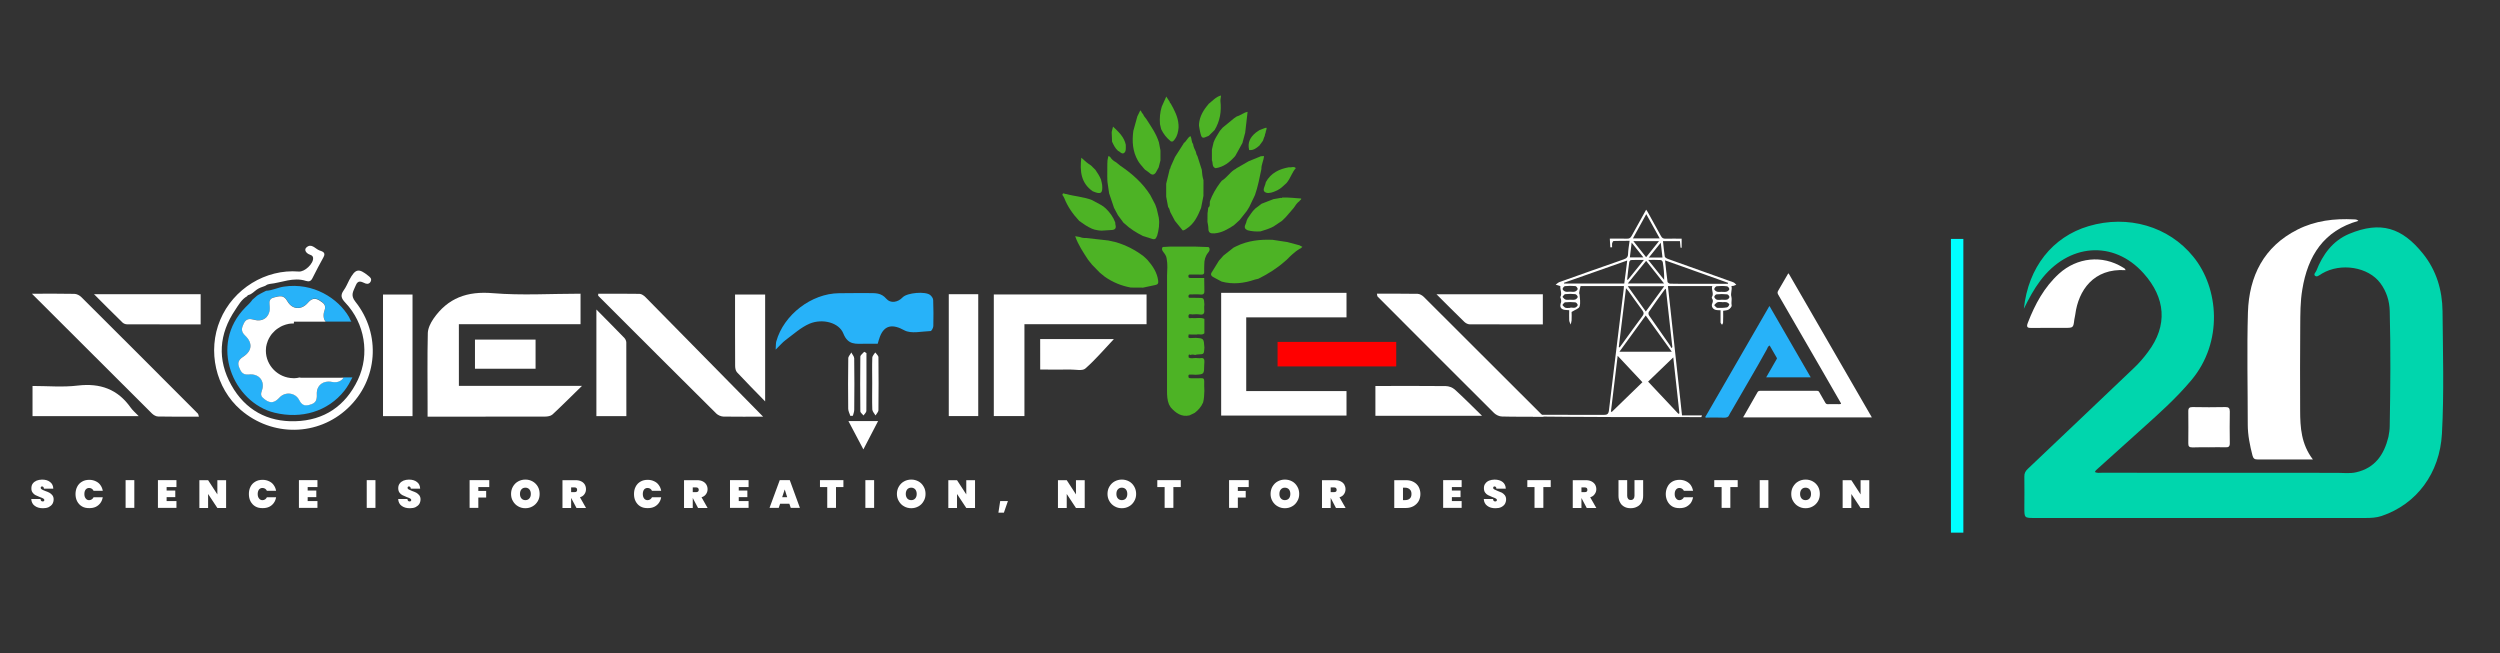 <?xml version="1.0" encoding="utf-8"?>
<!-- Generator: Adobe Illustrator 16.0.0, SVG Export Plug-In . SVG Version: 6.00 Build 0)  -->
<!DOCTYPE svg PUBLIC "-//W3C//DTD SVG 1.1//EN" "http://www.w3.org/Graphics/SVG/1.1/DTD/svg11.dtd">
<svg version="1.1" id="Layer_1" xmlns="http://www.w3.org/2000/svg" xmlns:xlink="http://www.w3.org/1999/xlink" x="0px" y="0px"
	 width="88px" height="23px" viewBox="0 0 88 23" enable-background="new 0 0 88 23" xml:space="preserve">
<rect x="0" y="0" width="88" height="23" fill="#333333" stroke="none"/>
<g id="Layer_1_1_">
	<path fill="#FFFFFF" d="M16.153,13.583c1.417,0,2.818,0,4.333,0c-0.395,0.384-0.71,0.704-1.041,1.009
		c-0.059,0.054-0.175,0.072-0.264,0.072c-1.356,0.003-2.714,0.003-4.13,0.003c0-0.123,0-0.238,0-0.352
		c0-0.864-0.012-1.729,0.008-2.593c0.006-0.17,0.098-0.355,0.197-0.5c0.507-0.734,1.192-0.98,2.093-0.902
		c1.013,0.084,2.038,0.018,3.086,0.018c0,0.355,0,0.695,0,1.074c-1.418,0-2.841,0-4.283,0
		C16.153,12.144,16.153,12.835,16.153,13.583z"/>
	<path fill="#FFFFFF" d="M40.359,10.366c0,0.355,0,0.687,0,1.045c-1.43,0-2.846,0-4.299,0c0,1.088,0,2.149,0,3.234
		c-0.38,0-0.719,0-1.078,0c0-1.427,0-2.84,0-4.28C36.765,10.366,38.548,10.366,40.359,10.366z"/>
	<path fill="#FFFFFF" d="M1.123,10.339c0.564,0,1.03-0.006,1.496,0.005c0.083,0.001,0.185,0.053,0.245,0.115
		c1.371,1.364,2.738,2.733,4.103,4.102c0.014,0.014,0.017,0.044,0.035,0.106c-0.486,0-0.961,0.004-1.436-0.006
		c-0.073,0-0.161-0.051-0.215-0.104C3.964,13.178,2.579,11.793,1.123,10.339z"/>
	<path fill="#FFFFFF" d="M54.341,14.667c-0.562,0-1.013,0.007-1.468-0.006c-0.097,0-0.21-0.054-0.281-0.122
		c-1.369-1.363-2.739-2.733-4.103-4.103c-0.011-0.012-0.011-0.041-0.021-0.098c0.483,0,0.957-0.003,1.433,0.005
		c0.07,0.001,0.16,0.052,0.214,0.105C51.501,11.829,52.883,13.213,54.341,14.667z"/>
	<path fill="#FFFFFF" d="M26.862,14.667c-0.466,0-0.932,0.004-1.396-0.003c-0.084-0.003-0.19-0.047-0.251-0.106
		c-1.388-1.377-2.772-2.76-4.157-4.146c-0.005-0.005,0-0.022,0-0.073c0.482,0,0.968-0.003,1.454,0.005
		c0.071,0.001,0.154,0.061,0.208,0.115C24.096,11.852,25.466,13.25,26.862,14.667z"/>
	<path fill="#FFFFFF" d="M14.521,14.648c-0.356,0-0.688,0-1.039,0c0-1.427,0-2.838,0-4.281c0.331,0,0.672,0,1.039,0
		C14.521,11.778,14.521,13.199,14.521,14.648z"/>
	<path fill="#FFFFFF" d="M33.397,10.355c0.348,0,0.68,0,1.037,0c0,1.423,0,2.846,0,4.291c-0.339,0-0.679,0-1.037,0
		C33.397,13.222,33.397,11.809,33.397,10.355z"/>
	<path fill="#FFFFFF" d="M7.063,10.355c0,0.365,0,0.695,0,1.065c-0.876,0-1.736,0-2.594-0.004c-0.054,0-0.121-0.028-0.158-0.064
		c-0.323-0.314-0.641-0.635-1.003-0.997C4.597,10.355,5.813,10.355,7.063,10.355z"/>
	<path fill="#FFFFFF" d="M50.564,10.358c1.288,0,2.503,0,3.744,0c0,0.338,0,0.679,0,1.062c-0.859,0-1.721,0-2.577-0.004
		c-0.064,0-0.139-0.041-0.186-0.086C51.23,11.024,50.92,10.713,50.564,10.358z"/>
	<path fill="#FFFFFF" d="M26.933,14.13c-0.369-0.38-0.687-0.699-0.992-1.027c-0.049-0.055-0.064-0.154-0.064-0.229
		c-0.005-0.827-0.003-1.653-0.003-2.507c0.354,0,0.694,0,1.059,0C26.933,11.584,26.933,12.808,26.933,14.13z"/>
	<path fill="#FFFFFF" d="M22.048,14.648c-0.365,0-0.696,0-1.055,0c0-1.223,0-2.446,0-3.753c0.357,0.361,0.674,0.679,0.986,1.002
		c0.036,0.038,0.065,0.104,0.067,0.157C22.05,12.914,22.048,13.774,22.048,14.648z"/>
	<path fill="#FFFFFF" d="M4.882,14.648c-1.288,0-2.503,0-3.737,0c0-0.347,0-0.679,0-1.062c0.531,0,1.072,0.05,1.6-0.015
		c0.782-0.09,1.395,0.127,1.853,0.774C4.665,14.44,4.756,14.519,4.882,14.648z"/>
	<path fill="#FFFFFF" d="M48.414,13.587c0.848,0,1.661-0.007,2.476,0.003c0.106,0,0.237,0.05,0.315,0.118
		c0.31,0.28,0.604,0.579,0.963,0.929c-1.301,0-2.521,0-3.754,0C48.414,14.29,48.414,13.941,48.414,13.587z"/>
	<path fill="#FFFFFF" d="M36.614,11.936c0.879,0,1.726,0,2.594,0c-0.338,0.355-0.646,0.724-1.005,1.037
		c-0.104,0.092-0.344,0.032-0.521,0.035c-0.347,0.004-0.693,0-1.067,0C36.614,12.647,36.614,12.309,36.614,11.936z"/>
	<path fill="#FFFFFF" d="M16.719,12.979c0-0.355,0-0.676,0-1.026c0.707,0,1.408,0,2.133,0c0,0.335,0,0.674,0,1.026
		C18.137,12.979,17.43,12.979,16.719,12.979z"/>
	<g>
		<path fill="#27B2F9" d="M12.404,13.287c-0.073,0.146-0.167,0.321-0.282,0.466c-0.583,0.737-1.515,1.003-2.452,0.776
			c-1.462-0.353-2.334-2.393-1.03-3.711c0.087-0.086,0.18-0.17,0.249-0.272c0.053-0.041,0.103-0.091,0.152-0.132
			c0.017-0.012,0.031-0.022,0.047-0.033c0.017-0.008,0.033-0.016,0.05-0.025c0.005-0.003,0.01-0.008,0.015-0.011
			c0.024-0.013,0.047-0.022,0.072-0.038c0.043-0.025,0.092-0.05,0.142-0.072c0.214-0.009,0.409-0.113,0.619-0.145
			c1.037-0.159,1.919,0.414,2.299,1.068c0.034,0.057,0.063,0.163,0.092,0.163h-0.909c-0.076-0.072-0.101-0.231-0.048-0.38
			c0.075-0.208-0.024-0.278-0.17-0.371c-0.17-0.107-0.285-0.063-0.413,0.083c-0.229,0.266-0.552,0.244-0.725-0.064
			c-0.125-0.227-0.279-0.165-0.46-0.125c-0.023,0.005-0.042,0.013-0.061,0.021c-0.005,0.003-0.01,0.005-0.016,0.009
			c-0.017,0.008-0.032,0.019-0.042,0.032c-0.002,0.001-0.004,0.003-0.006,0.004s-0.003,0.004-0.005,0.008
			c-0.003,0-0.006,0.004-0.007,0.009c-0.008,0.011-0.014,0.023-0.02,0.036c0,0.005,0,0.005-0.001,0.008
			c-0.001,0.005-0.001,0.01-0.003,0.016c0,0.004-0.003,0.009-0.003,0.014c-0.001,0.007-0.001,0.016-0.001,0.024
			c0,0.003,0,0.003,0,0.004c-0.001,0.044,0.004,0.092,0.009,0.14c0.004,0.044,0.002,0.088-0.003,0.129c0,0.003,0,0.006-0.001,0.009
			c-0.003,0.016-0.006,0.033-0.009,0.047c-0.001,0.006-0.004,0.015-0.007,0.021c-0.016,0.057-0.042,0.104-0.077,0.144
			c-0.008,0.011-0.018,0.02-0.026,0.03c-0.1,0.094-0.25,0.131-0.421,0.084c-0.166-0.044-0.283-0.047-0.37,0.13
			c-0.078,0.16-0.105,0.282,0.046,0.424c0.277,0.265,0.25,0.543-0.066,0.748c-0.146,0.094-0.213,0.196-0.144,0.37
			c0.062,0.157,0.127,0.276,0.342,0.255c0.36-0.041,0.579,0.233,0.459,0.569c-0.055,0.154-0.024,0.207,0.101,0.306
			c0.217,0.169,0.363,0.1,0.523-0.066c0.198-0.212,0.549-0.174,0.685,0.078c0.091,0.17,0.181,0.231,0.381,0.178
			c0.212-0.062,0.253-0.172,0.245-0.373c-0.016-0.314,0.218-0.49,0.531-0.431c0.183,0.032,0.32-0.011,0.416-0.157H12.404
			L12.404,13.287z"/>
		<path fill="#FFFFFF" d="M12.509,10.619c-0.187-0.234-0.068-0.37,0.009-0.563c0.089-0.229,0.214-0.129,0.35-0.076
			c0.077,0.028,0.151,0,0.185-0.082c0.037-0.091-0.025-0.139-0.083-0.186c-0.346-0.281-0.46-0.257-0.676,0.145
			c-0.063,0.123-0.115,0.253-0.197,0.365c-0.122,0.171-0.086,0.281,0.058,0.431c0.689,0.729,0.868,1.813,0.443,2.714
			c-0.438,0.925-1.19,1.432-2.204,1.46c-0.976,0.028-1.76-0.396-2.248-1.265c-0.508-0.904-0.437-1.813,0.138-2.659
			c0.111-0.167,0.224-0.371,0.412-0.474c0.009-0.022,0.029-0.041,0.059-0.047c0.114-0.031,0.194-0.126,0.288-0.191
			c0.086-0.06,0.18-0.088,0.274-0.122c0.013-0.004,0.023-0.012,0.036-0.017c0.04-0.032,0.089-0.05,0.139-0.057
			c0.424-0.043,0.836-0.251,1.276-0.107c0.11,0.035,0.178,0.01,0.231-0.098c0.124-0.248,0.253-0.493,0.387-0.735
			c0.098-0.176-0.046-0.205-0.146-0.242c-0.146-0.057-0.277-0.263-0.454-0.103c-0.079,0.071-0.032,0.175,0.075,0.233
			c0.059,0.033,0.149,0.038,0.16,0.135c0.02,0.197-0.295,0.499-0.504,0.48c-1.165-0.095-2.308,0.608-2.766,1.703
			c-0.459,1.091-0.16,2.402,0.721,3.166c1.11,0.957,2.722,0.932,3.772-0.06C13.297,13.377,13.424,11.767,12.509,10.619z"/>
		<path fill="#FFFFFF" d="M12.1,13.287c-0.096,0.146-0.233,0.189-0.415,0.157c-0.314-0.06-0.549,0.125-0.533,0.437
			c0.009,0.198-0.032,0.311-0.245,0.367c-0.2,0.059-0.291-0.003-0.381-0.175c-0.136-0.255-0.487-0.293-0.685-0.081
			c-0.16,0.171-0.306,0.235-0.523,0.066c-0.125-0.095-0.156-0.151-0.101-0.306c0.121-0.336-0.099-0.61-0.459-0.569
			c-0.215,0.021-0.28-0.095-0.342-0.255c-0.069-0.174-0.001-0.276,0.144-0.37c0.315-0.205,0.345-0.483,0.066-0.748
			c-0.151-0.142-0.124-0.264-0.046-0.424c0.086-0.177,0.204-0.174,0.37-0.13c0.172,0.05,0.321,0.01,0.421-0.084
			c0.008-0.011,0.018-0.02,0.026-0.03c0.034-0.04,0.061-0.087,0.077-0.144c0.003-0.006,0.006-0.012,0.007-0.021
			c0.003-0.015,0.006-0.032,0.009-0.047c0.001-0.003,0.001-0.006,0.001-0.009c0.005-0.041,0.007-0.085,0.003-0.129
			c-0.003-0.047-0.01-0.096-0.009-0.14c0-0.001,0-0.001,0-0.004c0-0.008,0-0.017,0.001-0.023c0-0.006,0.003-0.011,0.003-0.015
			c0.001-0.006,0.001-0.011,0.003-0.016c0.001-0.003,0.001-0.003,0.004-0.008c0.003-0.013,0.009-0.025,0.017-0.036
			c0.001-0.005,0.004-0.006,0.007-0.009c0.002-0.003,0.004-0.006,0.005-0.008s0.004-0.003,0.006-0.004
			c0.01-0.013,0.025-0.024,0.042-0.032c0.006-0.003,0.011-0.006,0.016-0.007c0.018-0.008,0.038-0.014,0.061-0.021
			c0.181-0.042,0.334-0.102,0.46,0.126c0.173,0.307,0.496,0.33,0.725,0.066c0.128-0.148,0.243-0.189,0.413-0.082
			c0.146,0.094,0.245,0.156,0.17,0.364c-0.053,0.148-0.028,0.308,0.048,0.38h-1.12v0.062c0,0-0.044,0.003-0.061,0.003
			c-0.009,0-0.022,0.001-0.03,0.001c-0.009,0-0.02,0.002-0.028,0.002c-0.007,0.003-0.016,0.003-0.025,0.003
			c-0.016,0.003-0.033,0.004-0.048,0.007c-0.007,0.002-0.016,0.006-0.023,0.006c-0.008,0.003-0.016,0.003-0.024,0.006
			c-0.007,0-0.017,0.003-0.023,0.005c-0.016,0.004-0.034,0.01-0.049,0.015c-0.007,0.003-0.013,0.003-0.018,0.006
			c-0.007,0.003-0.015,0.004-0.023,0.01c-0.007,0-0.014,0.003-0.021,0.006c-0.014,0.006-0.031,0.013-0.044,0.019
			c-0.015,0.008-0.027,0.013-0.041,0.02c-0.013,0.009-0.024,0.012-0.037,0.021c-0.001,0.001-0.001,0.001-0.003,0.004
			c-0.02,0.01-0.04,0.022-0.059,0.035c-0.079,0.051-0.146,0.113-0.207,0.185c-0.006,0.005-0.009,0.011-0.015,0.018
			c-0.008,0.012-0.018,0.023-0.026,0.033c-0.003,0.006-0.008,0.013-0.013,0.02c-0.014,0.019-0.026,0.037-0.037,0.058
			c-0.006,0.008-0.009,0.013-0.011,0.021c-0.006,0.006-0.009,0.012-0.013,0.021c-0.003,0.008-0.007,0.014-0.01,0.021
			c-0.011,0.021-0.021,0.047-0.032,0.07c-0.001,0.004-0.003,0.012-0.005,0.018c-0.023,0.057-0.039,0.117-0.05,0.179
			c-0.002,0.016-0.004,0.029-0.005,0.041c-0.003,0.035-0.006,0.069-0.006,0.104c-0.001,0.522,0.429,0.959,0.959,0.968
			c0.014,0,0.027,0,0.041,0c0.007,0,0.015,0,0.021,0c0.019-0.003,0.036-0.003,0.052-0.004c0.005-0.002,0.009-0.002,0.012-0.002
			c0.01-0.001,0.017-0.001,0.023-0.003c0.001,0,0.003,0,0.003,0c0.011-0.003,0.021-0.003,0.032-0.007
			c0.013-0.003,0.025-0.005,0.037-0.009c0.009,0,0.019,0.009,0.029,0.006c0.011-0.002,0.021,0.003,0.032,0.003H12.1L12.1,13.287z"/>
	</g>
	<g>
		<path fill="#27B2F9" d="M30.895,12.1c-0.157,0-0.311,0-0.462,0c-0.304,0-0.582,0.056-0.747-0.36
			c-0.152-0.388-0.737-0.536-1.189-0.347c-0.307,0.132-0.57,0.375-0.845,0.578c-0.109,0.08-0.195,0.188-0.349,0.336
			c0.011-0.154,0.004-0.223,0.022-0.289c0.261-0.937,1.237-1.688,2.208-1.697c0.348-0.005,0.695-0.004,1.042-0.004
			c0.228,0.004,0.438-0.021,0.628,0.203c0.14,0.162,0.395,0.132,0.572-0.055c0.157-0.163,0.802-0.218,0.968-0.08
			c0.05,0.042,0.104,0.115,0.105,0.176c0.011,0.307,0.013,0.612,0.005,0.917c-0.002,0.062-0.062,0.175-0.096,0.175
			c-0.314,0.01-0.685,0.106-0.928-0.028c-0.393-0.217-0.694-0.199-0.857,0.229C30.943,11.929,30.923,12.006,30.895,12.1z"/>
		<path fill="#FFFFFF" d="M29.864,14.821c0.366,0,0.674,0,1.045,0c-0.171,0.331-0.329,0.632-0.518,0.998
			C30.208,15.467,30.048,15.164,29.864,14.821z"/>
		<path fill="#FFFFFF" d="M30.702,13.471c0-0.296-0.008-0.592,0.003-0.887c0.005-0.061,0.068-0.12,0.104-0.178
			c0.04,0.055,0.11,0.111,0.112,0.167c0.007,0.623,0.007,1.245,0,1.863c0,0.064-0.068,0.127-0.103,0.188
			c-0.04-0.067-0.108-0.14-0.113-0.209C30.694,14.103,30.702,13.786,30.702,13.471z"/>
		<path fill="#FFFFFF" d="M30.499,12.428c0,0.679,0.002,1.358-0.003,2.037c-0.001,0.054-0.066,0.106-0.102,0.16
			c-0.036-0.051-0.11-0.099-0.11-0.149c-0.007-0.641-0.007-1.282,0-1.922c0.002-0.057,0.09-0.114,0.135-0.171
			C30.445,12.398,30.472,12.413,30.499,12.428z"/>
		<path fill="#FFFFFF" d="M29.933,14.64c-0.027-0.082-0.074-0.167-0.076-0.249c-0.007-0.594-0.007-1.187,0.002-1.779
			c0.001-0.068,0.071-0.134,0.108-0.205c0.034,0.071,0.099,0.137,0.101,0.205c0.009,0.604,0.008,1.207,0.001,1.812
			c0,0.07-0.03,0.141-0.047,0.21C29.993,14.637,29.964,14.64,29.933,14.64z"/>
	</g>
	<path fill="#FFFFFF" d="M59.909,14.621c-0.234,0-0.466,0-0.702,0c-0.166-1.535-0.329-3.041-0.496-4.551h1.561
		c-0.047,0.134,0.071,0.263-0.015,0.389c-0.007,0.009,0,0.034,0.007,0.048c0.04,0.058,0.036,0.105,0.008,0.173
		c-0.05,0.102,0.025,0.215,0.139,0.232c0.042,0.009,0.087,0.008,0.152,0.009c0,0.147-0.003,0.288,0,0.43
		c0,0.028,0.036,0.054,0.053,0.082c0.015-0.028,0.036-0.054,0.036-0.082c0.008-0.139,0.003-0.275,0.003-0.412
		c0.079-0.014,0.147-0.012,0.195-0.044c0.051-0.031,0.115-0.105,0.104-0.146c-0.021-0.102,0.015-0.212-0.007-0.294
		c-0.043-0.135,0.036-0.254,0-0.387c0.033-0.003,0.054-0.003,0.072-0.006c0.034-0.01,0.067-0.025,0.099-0.038
		C61.089,10,61.066,9.964,61.036,9.948c-0.047-0.027-0.1-0.039-0.153-0.058c-0.727-0.258-1.45-0.516-2.172-0.776
		c-0.044-0.016-0.104-0.05-0.111-0.085c-0.028-0.176-0.042-0.355-0.063-0.542h0.597c0.006,0.082,0.014,0.155,0.021,0.231
		c0.014,0.003,0.028,0.003,0.039,0.003V8.401c-0.185,0-0.381-0.004-0.571,0.001c-0.079,0.001-0.121-0.025-0.157-0.094
		c-0.15-0.277-0.305-0.553-0.458-0.829c-0.014-0.03-0.036-0.058-0.063-0.098c-0.175,0.316-0.346,0.618-0.51,0.919
		c-0.038,0.074-0.082,0.104-0.163,0.101c-0.198-0.006-0.395-0.001-0.607-0.001c0.006,0.111,0.015,0.209,0.018,0.307l0.064-0.003
		c0-0.046-0.008-0.096,0-0.141c0.006-0.03,0.034-0.08,0.054-0.08c0.181-0.006,0.365-0.006,0.561-0.006
		c-0.022,0.171-0.05,0.317-0.054,0.462c-0.003,0.113-0.056,0.156-0.156,0.192c-0.753,0.262-1.507,0.529-2.26,0.798
		c-0.048,0.017-0.087,0.06-0.133,0.091c0.05,0.016,0.096,0.028,0.146,0.044c0.008,0.003,0.015,0.009,0.021,0.012
		c-0.018,0.123,0.068,0.246,0,0.373c-0.009,0.02,0.02,0.061,0.022,0.094c0.004,0.028,0.011,0.062,0.004,0.089
		c-0.071,0.186-0.007,0.277,0.195,0.281c0.024,0,0.046,0.003,0.089,0.007c0,0.121-0.006,0.237,0,0.354
		c0.003,0.051,0.033,0.101,0.05,0.15c0.011-0.047,0.031-0.096,0.034-0.145c0.009-0.117,0-0.232,0-0.298
		c0.121-0.079,0.261-0.116,0.281-0.192c0.04-0.131,0.009-0.282,0-0.424c0-0.006-0.01-0.014-0.01-0.021c0-0.022-0.008-0.047,0-0.069
		c0.01-0.068,0.027-0.132,0.046-0.206h1.525c-0.003,0.046-0.003,0.074-0.007,0.103c-0.061,0.506-0.123,1.01-0.186,1.515
		c-0.109,0.92-0.228,1.84-0.334,2.757c-0.015,0.13-0.063,0.16-0.185,0.16c-0.833-0.004-1.667-0.004-2.5-0.004
		c0.007,0.021,0.011,0.039,0.011,0.061c1.487,0.018,3.943,0.025,5.927,0.021C59.895,14.661,59.9,14.643,59.909,14.621z
		 M60.787,10.82c-0.109,0.019-0.228,0.023-0.338,0.016c-0.039-0.003-0.075-0.062-0.11-0.095c0.035-0.036,0.071-0.084,0.116-0.101
		c0.048-0.017,0.107-0.006,0.16-0.006v0.003c0.057,0,0.113-0.009,0.164,0.003c0.04,0.011,0.097,0.061,0.093,0.079
		C60.861,10.761,60.822,10.815,60.787,10.82z M60.793,10.546c-0.06,0.015-0.13,0.003-0.198,0.003v0.003
		c-0.053,0-0.113,0.012-0.164-0.003c-0.035-0.013-0.082-0.06-0.088-0.097c-0.004-0.027,0.045-0.088,0.078-0.091
		c0.124-0.013,0.251-0.013,0.376,0c0.029,0.003,0.079,0.06,0.079,0.094C60.876,10.487,60.829,10.537,60.793,10.546z M60.872,10.179
		c0,0.031-0.056,0.076-0.097,0.088c-0.056,0.016-0.116,0.005-0.177,0.005c-0.054,0-0.11,0.011-0.161-0.005
		c-0.039-0.013-0.095-0.06-0.095-0.091c0-0.034,0.053-0.098,0.085-0.101c0.12-0.012,0.241-0.012,0.362,0.003
		C60.826,10.081,60.876,10.145,60.872,10.179z M60.829,9.956c0,0.009-0.003,0.02-0.007,0.033c-0.488,0-0.975,0-1.461,0
		c-0.193,0-0.382,0.001-0.569-0.004c-0.035,0-0.092-0.037-0.095-0.063c-0.033-0.243-0.059-0.488-0.087-0.757
		C59.364,9.433,60.097,9.693,60.829,9.956z M58.639,10.164c0.075,0.695,0.153,1.376,0.228,2.056
		c-0.015,0.009-0.027,0.021-0.039,0.03c-0.011-0.027-0.021-0.057-0.035-0.078c-0.249-0.354-0.498-0.707-0.745-1.066
		c-0.022-0.03-0.031-0.099-0.009-0.127c0.178-0.262,0.366-0.52,0.555-0.781C58.6,10.188,58.61,10.185,58.639,10.164z M58.846,12.38
		h-1.842c0.311-0.428,0.611-0.84,0.925-1.274C58.237,11.532,58.531,11.945,58.846,12.38z M57.932,10.965
		c-0.214-0.299-0.417-0.585-0.634-0.89h1.284C58.362,10.374,58.151,10.663,57.932,10.965z M58.575,9.978h-1.277
		c0.222-0.274,0.428-0.528,0.646-0.795C58.156,9.45,58.359,9.704,58.575,9.978z M57.495,8.488h0.901
		c-0.155,0.198-0.299,0.374-0.453,0.565C57.79,8.862,57.65,8.683,57.495,8.488z M58.579,9.852c-0.183-0.223-0.359-0.448-0.563-0.703
		c0.172,0,0.308-0.004,0.442,0.005c0.028,0,0.07,0.049,0.073,0.082C58.562,9.434,58.582,9.635,58.579,9.852z M58.519,9.065h-0.48
		c0.143-0.176,0.268-0.332,0.42-0.521C58.483,8.733,58.501,8.892,58.519,9.065z M57.949,7.537c0.16,0.291,0.314,0.564,0.473,0.855
		h-0.944C57.633,8.106,57.782,7.836,57.949,7.537z M57.434,8.54c0.146,0.187,0.271,0.344,0.413,0.52h-0.476
		C57.388,8.894,57.41,8.736,57.434,8.54z M57.349,9.228c0.003-0.028,0.039-0.074,0.062-0.074c0.142-0.008,0.279-0.005,0.454-0.005
		c-0.203,0.253-0.384,0.477-0.566,0.703l-0.023-0.013C57.298,9.635,57.32,9.433,57.349,9.228z M55.086,10.072
		c0.122-0.013,0.246-0.013,0.367-0.002c0.033,0.003,0.082,0.068,0.082,0.103c-0.004,0.033-0.058,0.079-0.097,0.091
		c-0.053,0.016-0.116,0.003-0.172,0.003c-0.059,0-0.115,0.012-0.166-0.003c-0.038-0.012-0.096-0.057-0.096-0.091
		C55.002,10.14,55.056,10.075,55.086,10.072z M55.438,10.83c-0.048,0.012-0.106-0.003-0.158-0.006c0,0.003,0,0.006,0,0.013
		c-0.062,0-0.121,0.012-0.175-0.004c-0.043-0.014-0.075-0.064-0.109-0.097c0.03-0.034,0.063-0.092,0.096-0.095
		c0.121-0.012,0.245-0.011,0.361,0.001c0.033,0.002,0.086,0.068,0.082,0.098C55.531,10.774,55.478,10.818,55.438,10.83z
		 M55.444,10.545c-0.054,0.016-0.115,0.005-0.175,0.005c-0.054,0-0.115,0.013-0.164-0.005c-0.043-0.014-0.072-0.061-0.106-0.095
		c0.031-0.035,0.06-0.093,0.096-0.096c0.118-0.013,0.237-0.013,0.353,0c0.035,0.003,0.088,0.064,0.088,0.098
		C55.535,10.484,55.482,10.534,55.444,10.545z M55.053,9.981c0-0.008,0-0.019,0-0.028c0.732-0.258,1.468-0.518,2.225-0.783
		c-0.036,0.282-0.066,0.545-0.104,0.811H55.053L55.053,9.981z M57.235,10.145c0.042,0.05,0.067,0.075,0.088,0.104
		c0.16,0.223,0.321,0.453,0.487,0.674c0.064,0.085,0.057,0.14-0.012,0.225c-0.233,0.309-0.454,0.626-0.682,0.938
		c-0.031,0.048-0.067,0.095-0.104,0.142c-0.01-0.003-0.021-0.006-0.031-0.01C57.063,11.535,57.149,10.855,57.235,10.145z
		 M56.734,14.501c-0.012-0.008-0.019-0.011-0.029-0.016c0.077-0.646,0.156-1.292,0.237-1.96c0.299,0.319,0.584,0.62,0.871,0.929
		C57.48,13.777,57.106,14.138,56.734,14.501z M59.08,14.567c-0.352-0.376-0.707-0.749-1.067-1.134
		c0.269-0.256,0.563-0.543,0.886-0.853c0.075,0.675,0.146,1.323,0.217,1.97C59.105,14.558,59.092,14.561,59.08,14.567z"/>
	<polygon fill="#FFFFFF" points="47.397,10.308 47.397,11.171 43.867,11.171 43.867,13.766 47.397,13.766 47.397,14.628 
		42.985,14.628 42.985,10.308 	"/>
	<rect x="44.97" y="12.035" fill="#FF0000" width="4.177" height="0.863"/>
	<path fill="#FFFFFF" d="M62.96,9.624c0.974,1.687,1.948,3.373,2.929,5.068c-1.515,0-3.015,0-4.523,0
		c-0.009-0.019,0.009-0.031,0.019-0.047c0.16-0.279,0.319-0.557,0.479-0.839c0.021-0.035,0.048-0.049,0.093-0.049
		c0.666,0,1.33,0,1.998,0c0.039,0,0.064,0.011,0.082,0.045c0.072,0.126,0.146,0.249,0.214,0.374
		c0.021,0.035,0.045,0.051,0.084,0.051c0.136-0.005,0.267,0,0.402,0c0.082-0.005,0.082-0.005,0.042-0.072
		c-0.208-0.361-0.419-0.726-0.628-1.091c-0.521-0.898-1.039-1.795-1.558-2.693c-0.028-0.05-0.031-0.088,0-0.139
		c0.113-0.192,0.223-0.387,0.338-0.582C62.934,9.642,62.938,9.629,62.96,9.624z"/>
	<path fill="#27B2F9" d="M62.287,10.773c0.483,0.839,0.963,1.669,1.45,2.509c-0.525,0-1.043,0-1.567,0
		c0.061-0.107,0.121-0.211,0.181-0.315c0.057-0.104,0.121-0.207,0.178-0.311c0.015-0.019,0.028-0.036,0.011-0.065
		c-0.085-0.143-0.166-0.285-0.248-0.43c-0.064,0.029-0.078,0.095-0.104,0.145c-0.402,0.73-0.831,1.441-1.245,2.167
		c-0.02,0.037-0.049,0.074-0.066,0.116c-0.032,0.09-0.094,0.118-0.192,0.113c-0.195-0.01-0.392-0.003-0.587-0.003
		c-0.021,0-0.053,0.015-0.067-0.01c-0.011-0.022,0.015-0.044,0.025-0.062c0.313-0.543,0.629-1.088,0.941-1.629
		c0.423-0.732,0.847-1.467,1.271-2.201C62.27,10.794,62.272,10.789,62.287,10.773z"/>
	<g>
		<path fill="#4DB325" d="M42.055,14.532c-0.06,0.031-0.122,0.06-0.184,0.089c-0.277,0.065-0.482-0.077-0.664-0.284
			c-0.021-0.035-0.04-0.071-0.061-0.106c-0.061-0.151-0.066-0.31-0.067-0.47c0-0.171,0-0.338,0-0.508s0-0.336,0-0.506
			s0-0.34,0-0.507c0-0.169,0.001-0.338,0.001-0.509c0-0.167,0-0.336,0-0.508c0-0.168,0-0.337,0-0.504c0-0.17,0-0.339,0-0.51
			c0-0.167,0-0.335,0-0.506c0.008-0.201,0.025-0.403-0.014-0.603c-0.01-0.092-0.063-0.157-0.113-0.225
			c-0.038-0.05-0.069-0.096-0.038-0.164l0.008-0.007l0.011-0.01c0.08-0.003,0.161-0.008,0.24-0.013c0.121,0,0.243,0,0.364,0
			c0.012,0,0.021,0,0.031,0c0.021,0,0.041,0,0.061,0c0.152,0,0.307,0,0.459,0c0.15,0.005,0.301,0.009,0.452,0.016
			c0.009,0.009,0.021,0.021,0.028,0.031c0.025,0.067-0.003,0.118-0.044,0.167c-0.097,0.117-0.136,0.261-0.134,0.417
			c0,0.08-0.008,0.16-0.003,0.237c0.009,0.091-0.026,0.12-0.104,0.117c-0.121-0.005-0.242-0.002-0.365-0.002
			c-0.036,0.002-0.086-0.014-0.088,0.058c-0.002,0.064,0.044,0.063,0.084,0.063c0.158,0,0.314,0.001,0.473,0.001
			c0.001,0.143,0.004,0.283,0.006,0.422c0.01,0.117-0.021,0.173-0.142,0.159c-0.108-0.014-0.22-0.003-0.333-0.003
			c-0.039,0-0.086-0.004-0.085,0.065c0.001,0.069,0.052,0.053,0.089,0.053c0.082,0.003,0.162,0.003,0.244,0.003
			c0.213,0,0.213,0,0.227,0.23c-0.004,0.063-0.013,0.125-0.005,0.185c0.015,0.126-0.022,0.188-0.146,0.171
			c-0.089-0.014-0.182-0.012-0.272-0.003c-0.052,0-0.138-0.045-0.137,0.068c0.001,0.099,0.083,0.054,0.13,0.059
			c0.142,0.02,0.289-0.034,0.43,0.029c0,0.17,0,0.339,0,0.506c-0.084,0.085-0.189,0.014-0.277,0.047
			c-0.081-0.001-0.161-0.001-0.242-0.003c-0.02-0.006-0.043-0.012-0.037,0.026c-0.016,0.057-0.014,0.102,0.055,0.101
			c0.064-0.003,0.131-0.005,0.195-0.008c0.286,0.018,0.286,0.018,0.307,0.346c-0.014,0.232-0.014,0.232-0.23,0.237
			c-0.017,0.003-0.031,0.004-0.047,0.006c-0.016,0.006-0.033,0.009-0.05,0.014c-0.058-0.02-0.114-0.02-0.171,0
			c-0.023-0.02-0.045-0.033-0.059,0.013c0,0.023,0.002,0.046,0.002,0.071c0.078,0.057,0.166,0.019,0.25,0.021
			c0.058,0.001,0.121,0.013,0.18,0.005c0.102-0.017,0.131,0.039,0.125,0.14c-0.004,0.033-0.006,0.063-0.006,0.098
			c-0.004,0.33-0.004,0.33-0.301,0.348c-0.055-0.002-0.109-0.009-0.166-0.006c-0.035,0.003-0.088-0.019-0.09,0.051
			c-0.004,0.074,0.041,0.077,0.09,0.077c0.121-0.001,0.242,0.005,0.362-0.001c0.077-0.004,0.108,0.021,0.105,0.112
			c-0.005,0.11,0.001,0.222,0.005,0.335c-0.008,0.135-0.008,0.274-0.044,0.405C42.284,14.322,42.178,14.437,42.055,14.532z"/>
		<path fill="#4DB325" d="M42.543,3.658c0.137-0.106,0.254-0.247,0.43-0.297c0.002,0.012,0.002,0.022,0.004,0.033
			c-0.006,0.055-0.022,0.112-0.018,0.166C43,3.921,42.944,4.262,42.754,4.578c-0.068,0.068-0.138,0.135-0.207,0.203
			c-0.236,0.105-0.246,0.103-0.305-0.146c-0.016-0.067-0.023-0.137-0.037-0.206c0-0.021,0-0.043,0-0.064
			c0.024-0.274,0.158-0.496,0.334-0.699L42.543,3.658z"/>
		<path fill="#4DB325" d="M40.894,3.754c0.05-0.111,0.101-0.226,0.159-0.355c0.049,0.073,0.084,0.128,0.119,0.183
			c0.003,0.023,0.01,0.045,0.033,0.055c0.133,0.237,0.262,0.477,0.279,0.758c0,0.032,0,0.063,0.002,0.096
			c-0.014,0.146-0.041,0.288-0.131,0.407c-0.035,0.042-0.064,0.11-0.145,0.075c-0.145-0.117-0.258-0.259-0.338-0.428
			c-0.014-0.059-0.027-0.119-0.041-0.178C40.815,4.158,40.831,3.954,40.894,3.754z"/>
		<path fill="#4DB325" d="M42.719,5.01c0.051-0.146,0.145-0.269,0.218-0.4c0.032-0.04,0.066-0.077,0.099-0.116
			c0.131-0.108,0.265-0.217,0.398-0.327c0.033-0.021,0.067-0.044,0.1-0.068c0.135-0.036,0.241-0.138,0.381-0.162
			c-0.027,0.246-0.055,0.489-0.084,0.732c-0.032,0.122-0.067,0.244-0.098,0.366c-0.084,0.152-0.166,0.303-0.252,0.456
			c-0.008,0.007-0.018,0.016-0.023,0.025c-0.183,0.204-0.391,0.363-0.67,0.405c-0.137-0.048-0.085-0.187-0.129-0.277
			c0-0.123,0-0.244,0-0.365c0-0.01,0.002-0.02,0.004-0.03C42.679,5.169,42.699,5.089,42.719,5.01z"/>
		<path fill="#4DB325" d="M40.23,4.005c0.028,0.07,0.07,0.131,0.121,0.186c0.167,0.263,0.349,0.515,0.442,0.817
			c0.019,0.091,0.036,0.181,0.052,0.271c0.001,0.011,0.003,0.02,0.003,0.031c0,0.11,0,0.223,0,0.334
			c-0.02,0.082-0.042,0.164-0.063,0.248c-0.033,0.058-0.064,0.119-0.099,0.179c-0.067,0.096-0.14,0.096-0.225,0.016
			c-0.047-0.042-0.104-0.076-0.155-0.113c-0.007-0.007-0.015-0.017-0.022-0.023c-0.078-0.097-0.17-0.186-0.231-0.297
			c-0.187-0.328-0.208-0.681-0.16-1.045c0.045-0.17,0.094-0.341,0.141-0.511c0.035-0.072,0.068-0.141,0.104-0.214
			C40.189,3.918,40.18,3.983,40.23,4.005z"/>
		<path fill="#4DB325" d="M43.43,7.932c-0.212,0.135-0.421,0.265-0.685,0.283c-0.136,0.009-0.21-0.019-0.21-0.169
			c0-0.082-0.021-0.159-0.033-0.239c0.001-0.1,0.001-0.203,0.003-0.305c0.003-0.01,0.003-0.019,0.005-0.028
			c0.006-0.053,0.014-0.11,0.02-0.164c0.087-0.061,0.037-0.16,0.064-0.239c0.085-0.229,0.207-0.437,0.351-0.632
			c0.021-0.027,0.042-0.053,0.064-0.079c0.165-0.099,0.267-0.268,0.425-0.378c0.026-0.014,0.052-0.03,0.078-0.046V5.934l0.008-0.009
			c0.145-0.083,0.287-0.164,0.43-0.248c0.145-0.059,0.287-0.117,0.43-0.176c0.036-0.003,0.076-0.005,0.113-0.008
			c-0.01,0.156-0.096,0.297-0.092,0.457c-0.063,0.308-0.122,0.618-0.226,0.916c-0.067,0.14-0.135,0.28-0.202,0.422
			c-0.032,0.05-0.063,0.099-0.092,0.147c-0.081,0.104-0.163,0.206-0.245,0.309C43.566,7.806,43.498,7.869,43.43,7.932z"/>
		<path fill="#4DB325" d="M40.388,9.146c0.186,0.212,0.342,0.442,0.38,0.734c0.013,0.091-0.012,0.134-0.095,0.151
			c-0.145,0.032-0.293,0.063-0.439,0.094c-0.145-0.001-0.286-0.001-0.429-0.003c-0.331-0.06-0.638-0.186-0.913-0.379
			c-0.06-0.048-0.119-0.096-0.179-0.145c-0.091-0.093-0.183-0.187-0.274-0.282c-0.045-0.056-0.091-0.114-0.138-0.172
			c-0.17-0.261-0.346-0.519-0.455-0.83c0.066,0.013,0.114,0.021,0.163,0.028c0.069,0.028,0.141,0.041,0.217,0.035
			c0.262,0.032,0.523,0.06,0.787,0.088c0.093,0.021,0.186,0.042,0.278,0.063c0.355,0.107,0.676,0.273,0.97,0.498
			C40.302,9.066,40.345,9.105,40.388,9.146z"/>
		<path fill="#4DB325" d="M43.422,8.716c0.03-0.014,0.062-0.03,0.09-0.045c0.407-0.201,0.843-0.249,1.288-0.229
			c0.172,0.025,0.345,0.053,0.518,0.079c0.141,0.038,0.282,0.076,0.422,0.113c0.036,0.019,0.068,0.038,0.104,0.055
			c-0.016,0.014-0.03,0.027-0.045,0.041c-0.01,0.008-0.02,0.012-0.03,0.021c-0.008,0.003-0.02,0.006-0.028,0.009
			c-0.17,0.107-0.314,0.245-0.452,0.387c-0.014,0.009-0.025,0.021-0.037,0.03c-0.288,0.259-0.611,0.464-0.96,0.636
			c-0.039,0.01-0.08,0.015-0.116,0.027c-0.386,0.133-0.776,0.179-1.173,0.072c-0.102-0.055-0.203-0.105-0.303-0.163
			c-0.057-0.032-0.092-0.077-0.057-0.146c0.086-0.141,0.176-0.283,0.263-0.426c0.054-0.062,0.106-0.121,0.16-0.181
			C43.186,8.903,43.303,8.81,43.422,8.716z"/>
		<path fill="#4DB325" d="M40.733,8.292c-0.015,0.031-0.028,0.061-0.044,0.093c-0.047,0.054-0.099,0.035-0.154,0.017
			c-0.099-0.033-0.201-0.061-0.302-0.094c-0.235-0.118-0.459-0.256-0.65-0.438c-0.016-0.013-0.031-0.028-0.046-0.041l0.003,0.005
			c-0.012-0.02-0.025-0.039-0.039-0.058l0,0c-0.05-0.066-0.099-0.132-0.149-0.199c-0.045-0.087-0.092-0.173-0.138-0.26
			c-0.06-0.171-0.116-0.342-0.173-0.512c-0.019-0.134-0.039-0.264-0.058-0.399c-0.001-0.019-0.004-0.038-0.004-0.06
			c0-0.01-0.001-0.019-0.001-0.03c0-0.02,0-0.041,0-0.06c0-0.011-0.002-0.02-0.002-0.03c0-0.153,0.002-0.304,0.002-0.457
			c0.001-0.041,0.004-0.082,0.006-0.123C38.99,5.607,39,5.569,39.006,5.53c0.015-0.074,0.047-0.01,0.071-0.006
			c0.05,0.082,0.122,0.144,0.209,0.188l0.011,0.008v0.002c0.045,0.039,0.093,0.078,0.141,0.113c0.414,0.281,0.783,0.605,1.053,1.033
			c0.057,0.11,0.115,0.223,0.174,0.333C40.683,7.251,40.7,7.3,40.717,7.35c0.024,0.102,0.047,0.205,0.071,0.305
			C40.823,7.872,40.792,8.083,40.733,8.292z"/>
		<path fill="#4DB325" d="M39.628,5.097c0,0.014,0,0.028,0,0.044c0,0.09,0.013,0.199-0.069,0.249
			c-0.075,0.044-0.138-0.056-0.209-0.084c-0.098-0.089-0.152-0.204-0.206-0.32c-0.006-0.106-0.009-0.211-0.012-0.318
			c0.003-0.009,0.003-0.017,0.001-0.026c0.003-0.02,0.008-0.04,0.013-0.057c0.011-0.04,0.021-0.077,0.033-0.128
			C39.378,4.644,39.57,4.821,39.628,5.097z"/>
		<path fill="#4DB325" d="M43.971,5.282c-0.066-0.262,0.037-0.455,0.234-0.614c0.043-0.034,0.091-0.061,0.135-0.092
			c0.013-0.004,0.021-0.008,0.035-0.011c0.054-0.021,0.107-0.046,0.162-0.062c0.083-0.024,0.034,0.039,0.038,0.065l0.002,0.004
			c-0.005,0.011-0.013,0.023-0.017,0.035c-0.004,0.021-0.005,0.041-0.01,0.062c-0.006,0.02-0.014,0.042-0.021,0.061
			c-0.003,0.02-0.009,0.039-0.011,0.061c-0.005,0.011-0.011,0.021-0.016,0.03c-0.016,0.044-0.03,0.09-0.048,0.135
			c-0.041,0.056-0.083,0.112-0.124,0.169C44.229,5.212,44.121,5.299,43.971,5.282z"/>
		<path fill="#4DB325" d="M37.984,7.771c-0.223-0.239-0.407-0.502-0.526-0.808c-0.014-0.036-0.041-0.067-0.062-0.101
			c0.016-0.107,0.085-0.021,0.126-0.035c0.3,0.085,0.619,0.099,0.912,0.214c0.116,0.062,0.232,0.126,0.349,0.188
			c0,0.01,0.004,0.013,0.014,0.013c0.011,0.006,0.019,0.012,0.03,0.016c0.035,0.03,0.068,0.058,0.103,0.086
			c0.143,0.143,0.259,0.3,0.328,0.491c0.002,0.025-0.001,0.052,0.005,0.073c0.039,0.132-0.017,0.186-0.145,0.189
			c-0.116,0.006-0.229,0.016-0.346,0.022c-0.013-0.002-0.023-0.002-0.035-0.003c-0.008-0.003-0.017-0.003-0.025-0.001
			c-0.022-0.001-0.042-0.004-0.063-0.008c-0.041-0.006-0.082-0.016-0.123-0.025c-0.03-0.009-0.06-0.021-0.093-0.033
			c-0.164-0.071-0.307-0.174-0.451-0.278H37.984z"/>
		<path fill="#4DB325" d="M44.827,7.009c0.062-0.011,0.123-0.021,0.184-0.031c0.023-0.004,0.043-0.01,0.064-0.013
			c0.021,0.008,0.041,0.008,0.059-0.011c0.225-0.009,0.445,0.019,0.668,0.034c0.009,0.05-0.049,0.054-0.062,0.092
			c-0.086,0.061-0.141,0.15-0.201,0.239c-0.096,0.11-0.191,0.223-0.288,0.333c-0.042,0.041-0.084,0.082-0.127,0.123
			c-0.1,0.066-0.199,0.132-0.297,0.198c-0.145,0.077-0.298,0.125-0.455,0.171c-0.153,0.011-0.306,0.001-0.455-0.038
			c-0.201-0.09-0.043-0.218-0.037-0.332c0.013-0.025,0.024-0.054,0.037-0.082c0.085-0.119,0.157-0.25,0.267-0.35
			c0.076-0.059,0.15-0.115,0.225-0.171C44.548,7.116,44.687,7.063,44.827,7.009z"/>
		<path fill="#4DB325" d="M42.361,6.895c-0.028,0.14-0.057,0.282-0.083,0.424c-0.113,0.28-0.237,0.55-0.5,0.723
			c-0.048,0.032-0.09,0.069-0.147,0.069c-0.092-0.11-0.182-0.223-0.273-0.336c-0.054-0.097-0.107-0.199-0.16-0.302
			c-0.028-0.06-0.027-0.135-0.08-0.185c-0.023-0.123-0.045-0.246-0.068-0.365c0-0.154,0-0.305,0-0.458
			c0.043-0.171,0.084-0.345,0.126-0.516c0.021-0.017,0.03-0.037,0.025-0.063c0.054-0.12,0.106-0.241,0.16-0.361
			c0.098-0.153,0.194-0.308,0.294-0.46c0.006-0.007,0.013-0.017,0.01-0.026c0.099-0.063,0.13-0.189,0.238-0.248
			c0.053,0.089,0.029,0.199,0.093,0.277c0.011,0.1,0.056,0.184,0.097,0.271c0.012,0.053,0.021,0.108,0.056,0.153
			c0.052,0.162,0.104,0.325,0.155,0.487c0.008,0.123,0.022,0.245,0.059,0.364C42.361,6.527,42.361,6.71,42.361,6.895z"/>
		<path fill="#4DB325" d="M44.559,6.409c0.179-0.324,0.473-0.461,0.815-0.522c0.078,0.021,0.167-0.046,0.239,0.03
			c-0.129,0.146-0.183,0.338-0.298,0.488l0,0c-0.011,0.013-0.02,0.025-0.029,0.038c-0.104,0.088-0.193,0.192-0.319,0.252
			c-0.046,0.019-0.091,0.044-0.138,0.06c-0.107,0.038-0.237,0.066-0.316-0.005c-0.071-0.064,0.002-0.178,0.026-0.266
			C44.545,6.458,44.551,6.432,44.559,6.409z"/>
		<path fill="#4DB325" d="M38.47,6.737c-0.421-0.289-0.463-0.709-0.408-1.186c0.116,0.111,0.225,0.2,0.344,0.276
			c0.05,0.049,0.102,0.101,0.152,0.151c0.074,0.108,0.145,0.217,0.195,0.338c0.014,0.063,0.034,0.125,0.042,0.19
			c0.028,0.297-0.042,0.35-0.31,0.234C38.481,6.74,38.475,6.74,38.47,6.737z"/>
	</g>
	<g>
		<path fill="#FFFFFF" d="M1.225,17.807c-0.077-0.053-0.117-0.134-0.125-0.241h0.327c0.003,0.057,0.028,0.085,0.075,0.085
			c0.016,0,0.031-0.004,0.043-0.011c0.01-0.012,0.016-0.021,0.016-0.039c0-0.021-0.013-0.04-0.038-0.054
			c-0.024-0.014-0.064-0.031-0.116-0.049c-0.062-0.024-0.116-0.047-0.156-0.068c-0.041-0.021-0.076-0.05-0.104-0.092
			c-0.03-0.039-0.045-0.093-0.042-0.157c0-0.06,0.016-0.116,0.048-0.159c0.034-0.046,0.078-0.078,0.135-0.104
			c0.057-0.021,0.12-0.036,0.191-0.036c0.119,0,0.216,0.028,0.285,0.086c0.071,0.054,0.109,0.131,0.112,0.234h-0.33
			c-0.002-0.027-0.008-0.051-0.022-0.061c-0.012-0.015-0.028-0.018-0.046-0.018c-0.012,0-0.023,0.003-0.032,0.012
			c-0.009,0.01-0.013,0.021-0.013,0.039c0,0.021,0.013,0.039,0.038,0.053c0.023,0.015,0.063,0.032,0.116,0.054
			c0.062,0.021,0.113,0.042,0.152,0.063c0.042,0.022,0.075,0.054,0.105,0.09c0.03,0.04,0.044,0.085,0.044,0.142
			c0,0.062-0.014,0.115-0.044,0.165c-0.03,0.045-0.073,0.081-0.128,0.11C1.658,17.878,1.59,17.89,1.514,17.89
			C1.397,17.89,1.301,17.864,1.225,17.807z"/>
		<path fill="#FFFFFF" d="M2.718,17.132c0.039-0.079,0.096-0.135,0.169-0.178c0.073-0.044,0.158-0.064,0.258-0.064
			c0.083,0,0.16,0.018,0.227,0.051c0.066,0.031,0.121,0.073,0.163,0.135c0.042,0.057,0.07,0.124,0.083,0.201H3.294
			c-0.015-0.031-0.036-0.057-0.063-0.074c-0.027-0.017-0.059-0.027-0.094-0.027c-0.052,0-0.092,0.021-0.121,0.056
			c-0.031,0.039-0.046,0.093-0.046,0.157c0,0.068,0.015,0.116,0.046,0.155c0.028,0.04,0.069,0.062,0.121,0.062
			c0.036,0,0.067-0.011,0.094-0.029c0.027-0.018,0.048-0.042,0.063-0.074h0.323c-0.013,0.079-0.041,0.146-0.083,0.203
			c-0.042,0.057-0.096,0.103-0.163,0.135c-0.067,0.032-0.144,0.045-0.227,0.045c-0.1,0-0.185-0.016-0.258-0.06
			c-0.073-0.042-0.13-0.104-0.169-0.178c-0.039-0.074-0.059-0.16-0.059-0.259C2.659,17.293,2.679,17.205,2.718,17.132z"/>
		<path fill="#FFFFFF" d="M4.728,16.901v0.977H4.421v-0.977H4.728z"/>
		<path fill="#FFFFFF" d="M5.865,17.146v0.121H6.17v0.231H5.865v0.139h0.346v0.241H5.559v-0.977h0.652v0.244H5.865L5.865,17.146z"/>
		<path fill="#FFFFFF" d="M7.958,17.881H7.651l-0.326-0.493v0.493H7.018v-0.979h0.307l0.326,0.501v-0.501h0.308V17.881z"/>
		<path fill="#FFFFFF" d="M8.818,17.132c0.04-0.079,0.096-0.135,0.169-0.178C9.06,16.91,9.146,16.89,9.245,16.89
			c0.084,0,0.16,0.018,0.228,0.051c0.065,0.031,0.121,0.073,0.162,0.135c0.042,0.057,0.071,0.124,0.083,0.201H9.395
			c-0.015-0.031-0.036-0.057-0.062-0.074c-0.027-0.017-0.058-0.027-0.095-0.027c-0.051,0-0.092,0.021-0.121,0.056
			c-0.03,0.039-0.046,0.093-0.046,0.157c0,0.068,0.016,0.116,0.046,0.155c0.029,0.04,0.07,0.062,0.121,0.062
			c0.037,0,0.068-0.011,0.095-0.029c0.026-0.018,0.047-0.042,0.062-0.074h0.324c-0.013,0.079-0.041,0.146-0.083,0.203
			c-0.041,0.057-0.096,0.103-0.162,0.135c-0.068,0.032-0.144,0.045-0.228,0.045c-0.099,0-0.185-0.016-0.258-0.06
			c-0.073-0.042-0.129-0.104-0.169-0.178c-0.039-0.074-0.058-0.16-0.058-0.259C8.76,17.293,8.78,17.205,8.818,17.132z"/>
		<path fill="#FFFFFF" d="M10.83,17.146v0.121h0.304v0.231H10.83v0.139h0.344v0.241h-0.652v-0.977h0.652v0.244H10.83L10.83,17.146z"
			/>
		<path fill="#FFFFFF" d="M13.216,16.901v0.977h-0.307v-0.977H13.216z"/>
		<path fill="#FFFFFF" d="M14.139,17.807c-0.075-0.053-0.117-0.134-0.123-0.241h0.325c0.006,0.057,0.031,0.085,0.075,0.085
			c0.018,0,0.032-0.004,0.042-0.011c0.012-0.012,0.018-0.021,0.018-0.039c0-0.021-0.013-0.04-0.038-0.054s-0.064-0.031-0.117-0.049
			c-0.062-0.024-0.114-0.047-0.155-0.068c-0.041-0.021-0.076-0.05-0.105-0.092c-0.029-0.039-0.043-0.093-0.043-0.157
			c0-0.06,0.017-0.116,0.05-0.159c0.032-0.046,0.076-0.078,0.133-0.104c0.058-0.021,0.121-0.036,0.192-0.036
			c0.12,0,0.215,0.028,0.286,0.086c0.071,0.054,0.107,0.131,0.111,0.234h-0.33c-0.002-0.027-0.01-0.051-0.022-0.061
			c-0.012-0.015-0.028-0.018-0.048-0.018c-0.012,0-0.022,0.003-0.03,0.012c-0.009,0.01-0.014,0.021-0.014,0.039
			c0,0.021,0.012,0.039,0.037,0.053c0.025,0.015,0.064,0.032,0.118,0.054c0.062,0.021,0.111,0.042,0.153,0.063
			c0.039,0.022,0.074,0.054,0.105,0.09c0.028,0.04,0.044,0.085,0.044,0.142c0,0.062-0.016,0.115-0.044,0.165
			c-0.031,0.045-0.073,0.081-0.129,0.11c-0.056,0.027-0.124,0.039-0.201,0.039C14.312,17.89,14.215,17.864,14.139,17.807z"/>
		<path fill="#FFFFFF" d="M17.222,16.901v0.244h-0.385v0.136h0.276v0.231h-0.276v0.365H16.53v-0.977H17.222L17.222,16.901z"/>
		<path fill="#FFFFFF" d="M18.24,17.824c-0.076-0.042-0.139-0.104-0.183-0.182c-0.046-0.074-0.068-0.159-0.068-0.255
			c0-0.095,0.023-0.186,0.068-0.261c0.044-0.077,0.107-0.139,0.183-0.181s0.162-0.064,0.254-0.064c0.092,0,0.176,0.022,0.252,0.064
			c0.077,0.042,0.137,0.104,0.184,0.181c0.044,0.075,0.065,0.166,0.065,0.261c0,0.096-0.021,0.181-0.065,0.255
			c-0.046,0.078-0.107,0.14-0.184,0.182c-0.076,0.044-0.162,0.065-0.252,0.065C18.402,17.89,18.316,17.868,18.24,17.824z
			 M18.635,17.543c0.034-0.039,0.05-0.092,0.05-0.155c0-0.067-0.017-0.121-0.05-0.16c-0.032-0.039-0.08-0.062-0.14-0.062
			c-0.063,0-0.11,0.022-0.142,0.062c-0.034,0.039-0.05,0.093-0.05,0.16c0,0.063,0.017,0.116,0.05,0.155
			c0.032,0.04,0.08,0.062,0.142,0.062C18.555,17.604,18.603,17.583,18.635,17.543z"/>
		<path fill="#FFFFFF" d="M20.292,17.881l-0.186-0.352h-0.002v0.352h-0.305v-0.979h0.457c0.079,0,0.146,0.013,0.203,0.042
			c0.058,0.028,0.098,0.067,0.126,0.113c0.028,0.05,0.042,0.104,0.042,0.163c0,0.067-0.018,0.124-0.055,0.175
			c-0.036,0.053-0.089,0.089-0.157,0.109l0.213,0.377H20.292z M20.104,17.323h0.123c0.031,0,0.052-0.007,0.066-0.021
			c0.015-0.009,0.022-0.032,0.022-0.06c0-0.025-0.007-0.047-0.022-0.062c-0.016-0.015-0.038-0.023-0.066-0.023h-0.123V17.323
			L20.104,17.323z"/>
		<path fill="#FFFFFF" d="M22.375,17.132c0.039-0.079,0.095-0.135,0.167-0.178c0.074-0.044,0.159-0.064,0.258-0.064
			c0.084,0,0.16,0.018,0.228,0.051c0.065,0.031,0.121,0.073,0.162,0.135c0.042,0.057,0.071,0.124,0.083,0.201h-0.323
			c-0.015-0.031-0.035-0.057-0.062-0.074c-0.026-0.017-0.058-0.027-0.094-0.027c-0.052,0-0.093,0.021-0.123,0.056
			c-0.028,0.039-0.044,0.093-0.044,0.157c0,0.068,0.016,0.116,0.044,0.155c0.03,0.04,0.071,0.062,0.123,0.062
			c0.036,0,0.067-0.011,0.094-0.029c0.027-0.018,0.047-0.042,0.062-0.074h0.323c-0.012,0.079-0.041,0.146-0.083,0.203
			c-0.041,0.057-0.096,0.103-0.162,0.135c-0.068,0.032-0.144,0.045-0.228,0.045c-0.099,0-0.184-0.016-0.258-0.06
			c-0.072-0.042-0.129-0.104-0.167-0.178c-0.04-0.074-0.058-0.16-0.058-0.259C22.317,17.293,22.336,17.205,22.375,17.132z"/>
		<path fill="#FFFFFF" d="M24.571,17.881l-0.186-0.352l0,0v0.352h-0.307v-0.979h0.456c0.079,0,0.146,0.013,0.203,0.042
			c0.057,0.028,0.098,0.067,0.126,0.113c0.03,0.05,0.044,0.104,0.044,0.163c0,0.067-0.019,0.124-0.056,0.175
			c-0.036,0.053-0.089,0.089-0.157,0.109l0.214,0.377H24.571z M24.385,17.323h0.121c0.03,0,0.052-0.007,0.066-0.021
			c0.016-0.009,0.024-0.032,0.024-0.06c0-0.025-0.008-0.047-0.024-0.062c-0.014-0.015-0.038-0.023-0.066-0.023h-0.121V17.323
			L24.385,17.323z"/>
		<path fill="#FFFFFF" d="M26.004,17.146v0.121h0.303v0.231h-0.303v0.139h0.346v0.241h-0.654v-0.977h0.654v0.244H26.004
			L26.004,17.146z"/>
		<path fill="#FFFFFF" d="M27.785,17.732h-0.325l-0.049,0.146h-0.324l0.36-0.977H27.8l0.357,0.977h-0.322L27.785,17.732z
			 M27.709,17.501l-0.087-0.273l-0.089,0.273H27.709z"/>
		<path fill="#FFFFFF" d="M29.688,16.901v0.244h-0.261v0.732h-0.308v-0.732h-0.256v-0.244H29.688z"/>
		<path fill="#FFFFFF" d="M30.769,16.901v0.977h-0.308v-0.977H30.769z"/>
		<path fill="#FFFFFF" d="M31.824,17.824c-0.079-0.042-0.138-0.104-0.184-0.182c-0.045-0.074-0.069-0.159-0.069-0.255
			c0-0.095,0.024-0.186,0.069-0.261c0.046-0.077,0.105-0.139,0.184-0.181c0.075-0.042,0.162-0.064,0.253-0.064
			s0.176,0.022,0.253,0.064c0.077,0.042,0.137,0.104,0.181,0.181c0.047,0.075,0.068,0.166,0.068,0.261
			c0,0.096-0.022,0.181-0.068,0.255c-0.043,0.078-0.104,0.14-0.181,0.182c-0.079,0.044-0.162,0.065-0.253,0.065
			S31.899,17.868,31.824,17.824z M32.218,17.543c0.033-0.039,0.05-0.092,0.05-0.155c0-0.067-0.018-0.121-0.05-0.16
			c-0.035-0.039-0.08-0.062-0.142-0.062s-0.11,0.022-0.143,0.062c-0.031,0.039-0.05,0.093-0.05,0.16c0,0.063,0.019,0.116,0.05,0.155
			c0.033,0.04,0.082,0.062,0.143,0.062S32.184,17.583,32.218,17.543z"/>
		<path fill="#FFFFFF" d="M34.321,17.881h-0.308l-0.326-0.493v0.493h-0.306v-0.979h0.306l0.326,0.501v-0.501h0.308V17.881z"/>
		<path fill="#FFFFFF" d="M35.479,17.637l-0.142,0.409h-0.193l0.063-0.409H35.479z"/>
		<path fill="#FFFFFF" d="M38.182,17.881h-0.308l-0.325-0.493v0.493h-0.309v-0.979h0.309l0.325,0.501v-0.501h0.308V17.881z"/>
		<path fill="#FFFFFF" d="M39.236,17.824c-0.077-0.042-0.139-0.104-0.184-0.182c-0.045-0.074-0.068-0.159-0.068-0.255
			c0-0.095,0.022-0.186,0.068-0.261c0.045-0.077,0.107-0.139,0.184-0.181c0.077-0.042,0.162-0.064,0.252-0.064
			c0.093,0,0.178,0.022,0.255,0.064c0.076,0.042,0.137,0.104,0.181,0.181c0.044,0.075,0.068,0.166,0.068,0.261
			c0,0.096-0.023,0.181-0.068,0.255c-0.044,0.078-0.105,0.14-0.182,0.182c-0.077,0.044-0.16,0.065-0.253,0.065
			C39.396,17.89,39.313,17.868,39.236,17.824z M39.632,17.543c0.031-0.039,0.049-0.092,0.049-0.155c0-0.067-0.018-0.121-0.049-0.16
			c-0.035-0.039-0.08-0.062-0.144-0.062c-0.06,0-0.108,0.022-0.141,0.062c-0.035,0.039-0.05,0.093-0.05,0.16
			c0,0.063,0.016,0.116,0.05,0.155c0.033,0.04,0.082,0.062,0.141,0.062C39.552,17.604,39.597,17.583,39.632,17.543z"/>
		<path fill="#FFFFFF" d="M41.563,16.901v0.244h-0.26v0.732h-0.308v-0.732h-0.258v-0.244H41.563z"/>
		<path fill="#FFFFFF" d="M43.955,16.901v0.244h-0.383v0.136h0.277v0.231h-0.277v0.365h-0.309v-0.977H43.955L43.955,16.901z"/>
		<path fill="#FFFFFF" d="M44.976,17.824c-0.078-0.042-0.139-0.104-0.185-0.182c-0.044-0.074-0.067-0.159-0.067-0.255
			c0-0.095,0.023-0.186,0.067-0.261c0.046-0.077,0.106-0.139,0.185-0.181c0.076-0.042,0.162-0.064,0.252-0.064
			c0.094,0,0.178,0.022,0.255,0.064s0.137,0.104,0.181,0.181c0.046,0.075,0.068,0.166,0.068,0.261c0,0.096-0.022,0.181-0.068,0.255
			c-0.044,0.078-0.104,0.14-0.182,0.182c-0.077,0.044-0.16,0.065-0.254,0.065C45.138,17.89,45.052,17.868,44.976,17.824z
			 M45.372,17.543c0.03-0.039,0.048-0.092,0.048-0.155c0-0.067-0.018-0.121-0.048-0.16c-0.035-0.039-0.083-0.062-0.145-0.062
			c-0.061,0-0.107,0.022-0.141,0.062c-0.035,0.039-0.051,0.093-0.051,0.16c0,0.063,0.016,0.116,0.051,0.155
			c0.033,0.04,0.08,0.062,0.141,0.062C45.289,17.604,45.337,17.583,45.372,17.543z"/>
		<path fill="#FFFFFF" d="M47.026,17.881l-0.184-0.352H46.84v0.352h-0.306v-0.979h0.456c0.08,0,0.146,0.013,0.202,0.042
			c0.06,0.028,0.098,0.067,0.128,0.113c0.027,0.05,0.042,0.104,0.042,0.163c0,0.067-0.019,0.124-0.054,0.175
			c-0.036,0.053-0.089,0.089-0.158,0.109l0.215,0.377H47.026z M46.84,17.323h0.122c0.029,0,0.052-0.007,0.067-0.021
			c0.015-0.009,0.021-0.032,0.021-0.06c0-0.025-0.007-0.047-0.023-0.062c-0.014-0.015-0.036-0.023-0.065-0.023H46.84V17.323
			L46.84,17.323z"/>
		<path fill="#FFFFFF" d="M49.758,16.964c0.074,0.039,0.135,0.096,0.178,0.172c0.039,0.073,0.062,0.16,0.062,0.252
			s-0.022,0.178-0.062,0.252c-0.043,0.075-0.104,0.132-0.178,0.175c-0.077,0.042-0.167,0.066-0.271,0.066h-0.409v-0.979h0.409
			C49.591,16.901,49.681,16.922,49.758,16.964z M49.622,17.552c0.044-0.039,0.062-0.093,0.062-0.164s-0.018-0.125-0.062-0.163
			c-0.037-0.036-0.096-0.059-0.163-0.059h-0.074v0.438h0.074C49.526,17.604,49.585,17.586,49.622,17.552z"/>
		<path fill="#FFFFFF" d="M51.106,17.146v0.121h0.305v0.231h-0.305v0.139h0.344v0.241h-0.651v-0.977h0.651v0.244H51.106
			L51.106,17.146z"/>
		<path fill="#FFFFFF" d="M52.354,17.807c-0.076-0.053-0.118-0.134-0.125-0.241h0.327c0.003,0.057,0.028,0.085,0.074,0.085
			c0.019,0,0.032-0.004,0.042-0.011c0.011-0.012,0.02-0.021,0.02-0.039c0-0.021-0.015-0.04-0.04-0.054s-0.064-0.031-0.117-0.049
			c-0.061-0.024-0.114-0.047-0.153-0.068c-0.042-0.021-0.078-0.05-0.106-0.092c-0.028-0.039-0.042-0.093-0.042-0.157
			c0-0.06,0.014-0.116,0.05-0.159c0.031-0.046,0.074-0.078,0.131-0.104c0.056-0.021,0.121-0.036,0.19-0.036
			c0.121,0,0.218,0.028,0.29,0.086c0.067,0.054,0.105,0.131,0.109,0.234h-0.331c0-0.027-0.007-0.051-0.021-0.061
			c-0.014-0.015-0.028-0.018-0.048-0.018c-0.013,0-0.022,0.003-0.03,0.012c-0.009,0.01-0.015,0.021-0.015,0.039
			c0,0.021,0.015,0.039,0.039,0.053c0.025,0.015,0.064,0.032,0.118,0.054c0.06,0.021,0.109,0.042,0.153,0.063
			c0.039,0.022,0.072,0.054,0.102,0.09c0.028,0.04,0.044,0.085,0.044,0.142c0,0.062-0.016,0.115-0.044,0.165
			c-0.029,0.045-0.071,0.081-0.128,0.11c-0.056,0.027-0.124,0.039-0.202,0.039C52.523,17.89,52.428,17.864,52.354,17.807z"/>
		<path fill="#FFFFFF" d="M54.585,16.901v0.244h-0.259v0.732h-0.311v-0.732h-0.253v-0.244H54.585z"/>
		<path fill="#FFFFFF" d="M55.853,17.881l-0.186-0.352l0,0v0.352h-0.306v-0.979h0.454c0.079,0,0.147,0.013,0.204,0.042
			c0.056,0.028,0.099,0.067,0.128,0.113c0.028,0.05,0.043,0.104,0.043,0.163c0,0.067-0.02,0.124-0.059,0.175
			c-0.035,0.053-0.088,0.089-0.156,0.109l0.215,0.377H55.853z M55.667,17.323h0.121c0.03,0,0.054-0.007,0.067-0.021
			c0.014-0.009,0.021-0.032,0.021-0.06c0-0.025-0.008-0.047-0.021-0.062c-0.018-0.015-0.04-0.023-0.067-0.023h-0.121V17.323
			L55.667,17.323z"/>
		<path fill="#FFFFFF" d="M57.277,16.901v0.55c0,0.047,0.012,0.082,0.032,0.106c0.019,0.028,0.05,0.043,0.095,0.043
			c0.044,0,0.076-0.015,0.097-0.043c0.021-0.024,0.033-0.06,0.033-0.106v-0.55h0.305v0.55c0,0.092-0.018,0.174-0.057,0.239
			c-0.04,0.067-0.093,0.116-0.161,0.148c-0.066,0.036-0.141,0.051-0.223,0.051c-0.084,0-0.157-0.015-0.22-0.051
			c-0.064-0.032-0.115-0.081-0.148-0.146c-0.041-0.068-0.059-0.146-0.059-0.242v-0.55H57.277z"/>
		<path fill="#FFFFFF" d="M58.697,17.132c0.038-0.079,0.095-0.135,0.166-0.178c0.074-0.044,0.16-0.064,0.26-0.064
			c0.084,0,0.16,0.018,0.228,0.051c0.063,0.031,0.121,0.073,0.164,0.135c0.039,0.057,0.066,0.124,0.081,0.201h-0.323
			c-0.015-0.031-0.036-0.057-0.065-0.074c-0.024-0.017-0.056-0.027-0.092-0.027c-0.049,0-0.092,0.021-0.119,0.056
			c-0.033,0.039-0.048,0.093-0.048,0.157c0,0.068,0.015,0.116,0.048,0.155c0.027,0.04,0.07,0.062,0.119,0.062
			c0.036,0,0.067-0.011,0.092-0.029c0.029-0.018,0.051-0.042,0.065-0.074h0.323c-0.015,0.079-0.042,0.146-0.081,0.203
			c-0.043,0.057-0.101,0.103-0.164,0.135c-0.067,0.032-0.144,0.045-0.228,0.045c-0.1,0-0.186-0.016-0.26-0.06
			c-0.071-0.042-0.128-0.104-0.166-0.178c-0.039-0.074-0.062-0.16-0.062-0.259C58.636,17.293,58.658,17.205,58.697,17.132z"/>
		<path fill="#FFFFFF" d="M61.167,16.901v0.244h-0.259v0.732h-0.307v-0.732h-0.259v-0.244H61.167z"/>
		<path fill="#FFFFFF" d="M62.247,16.901v0.977h-0.305v-0.977H62.247z"/>
		<path fill="#FFFFFF" d="M63.304,17.824c-0.077-0.042-0.139-0.104-0.184-0.182c-0.048-0.074-0.068-0.159-0.068-0.255
			c0-0.095,0.021-0.186,0.068-0.261c0.045-0.077,0.106-0.139,0.184-0.181c0.075-0.042,0.16-0.064,0.253-0.064
			c0.092,0,0.178,0.022,0.253,0.064c0.076,0.042,0.139,0.104,0.184,0.181c0.043,0.075,0.064,0.166,0.064,0.261
			c0,0.096-0.021,0.181-0.064,0.255c-0.045,0.078-0.107,0.14-0.184,0.182c-0.075,0.044-0.161,0.065-0.253,0.065
			C63.464,17.89,63.379,17.868,63.304,17.824z M63.698,17.543c0.033-0.039,0.05-0.092,0.05-0.155c0-0.067-0.017-0.121-0.05-0.16
			c-0.032-0.039-0.082-0.062-0.142-0.062c-0.062,0-0.11,0.022-0.143,0.062s-0.05,0.093-0.05,0.16c0,0.063,0.018,0.116,0.05,0.155
			c0.032,0.04,0.081,0.062,0.143,0.062C63.616,17.604,63.666,17.583,63.698,17.543z"/>
		<path fill="#FFFFFF" d="M65.799,17.881h-0.306l-0.326-0.493v0.493h-0.306v-0.979h0.306l0.326,0.501v-0.501h0.306V17.881z"/>
	</g>
</g>
<g id="Layer_2">
	<g>
		<path fill="#00D6AD" d="M71.24,10.868c0.154-1.46,1.009-2.531,2.279-2.908c1.383-0.41,2.82,0.007,3.684,1.075
			c0.909,1.11,1.053,3.011-0.063,4.342c-0.516,0.618-1.115,1.155-1.713,1.692c-0.547,0.497-1.101,0.987-1.65,1.485
			c-0.013,0.012-0.022,0.033-0.038,0.062c0.082,0.043,0.167,0.025,0.249,0.025c2.763,0.003,5.525,0.003,8.285,0.003
			c0.217,0,0.443,0.031,0.66-0.019c0.666-0.149,0.987-0.623,1.139-1.245c0.027-0.13,0.046-0.265,0.046-0.4
			c0.025-1.344,0.035-2.692,0-4.035c-0.009-0.355-0.116-0.688-0.33-0.978c-0.424-0.572-1.389-0.728-2.052-0.339
			c-0.02,0.013-0.038,0.025-0.054,0.036c-0.063,0.033-0.129,0.099-0.195,0.041c-0.057-0.054,0.022-0.115,0.045-0.168
			c0.226-0.575,0.575-1.06,1.159-1.305c1.106-0.459,1.858-0.224,2.6,0.7c0.469,0.586,0.679,1.281,0.686,2.026
			c0.012,1.436,0.057,2.872-0.021,4.309c-0.076,1.392-0.89,2.479-2.122,2.895c-0.189,0.063-0.377,0.071-0.569,0.071
			c-3.879,0-7.761,0-11.64,0c-0.368,0-0.368,0-0.368-0.365c0-0.364,0.008-0.727,0-1.094c-0.003-0.112,0.035-0.19,0.123-0.272
			c1.245-1.178,2.483-2.36,3.728-3.543c0.184-0.172,0.344-0.359,0.494-0.561c0.72-0.946,0.619-1.919-0.145-2.774
			c-1.06-1.19-2.659-1.057-3.644,0.263C71.596,10.177,71.424,10.493,71.24,10.868z"/>
		<path fill="#FFFFFF" d="M81.413,16.172c-0.686,0-1.318,0-1.95,0c-0.104,0.003-0.149-0.036-0.176-0.14
			c-0.091-0.355-0.166-0.714-0.166-1.088c0-1.313-0.032-2.635,0.006-3.949c0.041-1.276,0.557-2.313,1.744-2.913
			c0.623-0.316,1.299-0.396,1.99-0.36c0.053,0.002,0.113,0.003,0.153,0.052c-1.219,0.346-1.781,1.232-1.973,2.417
			c-0.073,0.427-0.07,0.864-0.073,1.295c-0.009,0.99-0.006,1.979-0.003,2.966C80.966,15.048,81.004,15.636,81.413,16.172z"/>
		<path fill="#FFFFFF" d="M74.821,9.51c-1.132-0.074-1.66,0.719-1.77,1.551c-0.007,0.062-0.026,0.124-0.035,0.188
			c-0.035,0.292-0.035,0.292-0.342,0.292c-0.385,0-0.768-0.003-1.15,0.003c-0.148,0.004-0.211-0.016-0.142-0.187
			c0.251-0.649,0.575-1.25,1.097-1.725c0.635-0.572,1.521-0.666,2.244-0.22C74.758,9.434,74.802,9.445,74.821,9.51z"/>
		<path fill="#FFFFFF" d="M77.754,15.745c-0.192,0-0.384-0.005-0.578,0.004c-0.11,0-0.151-0.031-0.148-0.146
			c0.004-0.377,0.004-0.753,0-1.13c0-0.118,0.048-0.144,0.154-0.144c0.383,0.008,0.767,0.008,1.15,0
			c0.116-0.003,0.157,0.037,0.157,0.156c-0.006,0.371-0.006,0.74,0,1.109c0.003,0.129-0.047,0.157-0.16,0.15
			C78.137,15.737,77.945,15.745,77.754,15.745L77.754,15.745z"/>
	</g>
	<rect x="68.673" y="8.41" fill="#00FFFF" width="0.437" height="10.339"/>
</g>
</svg>
